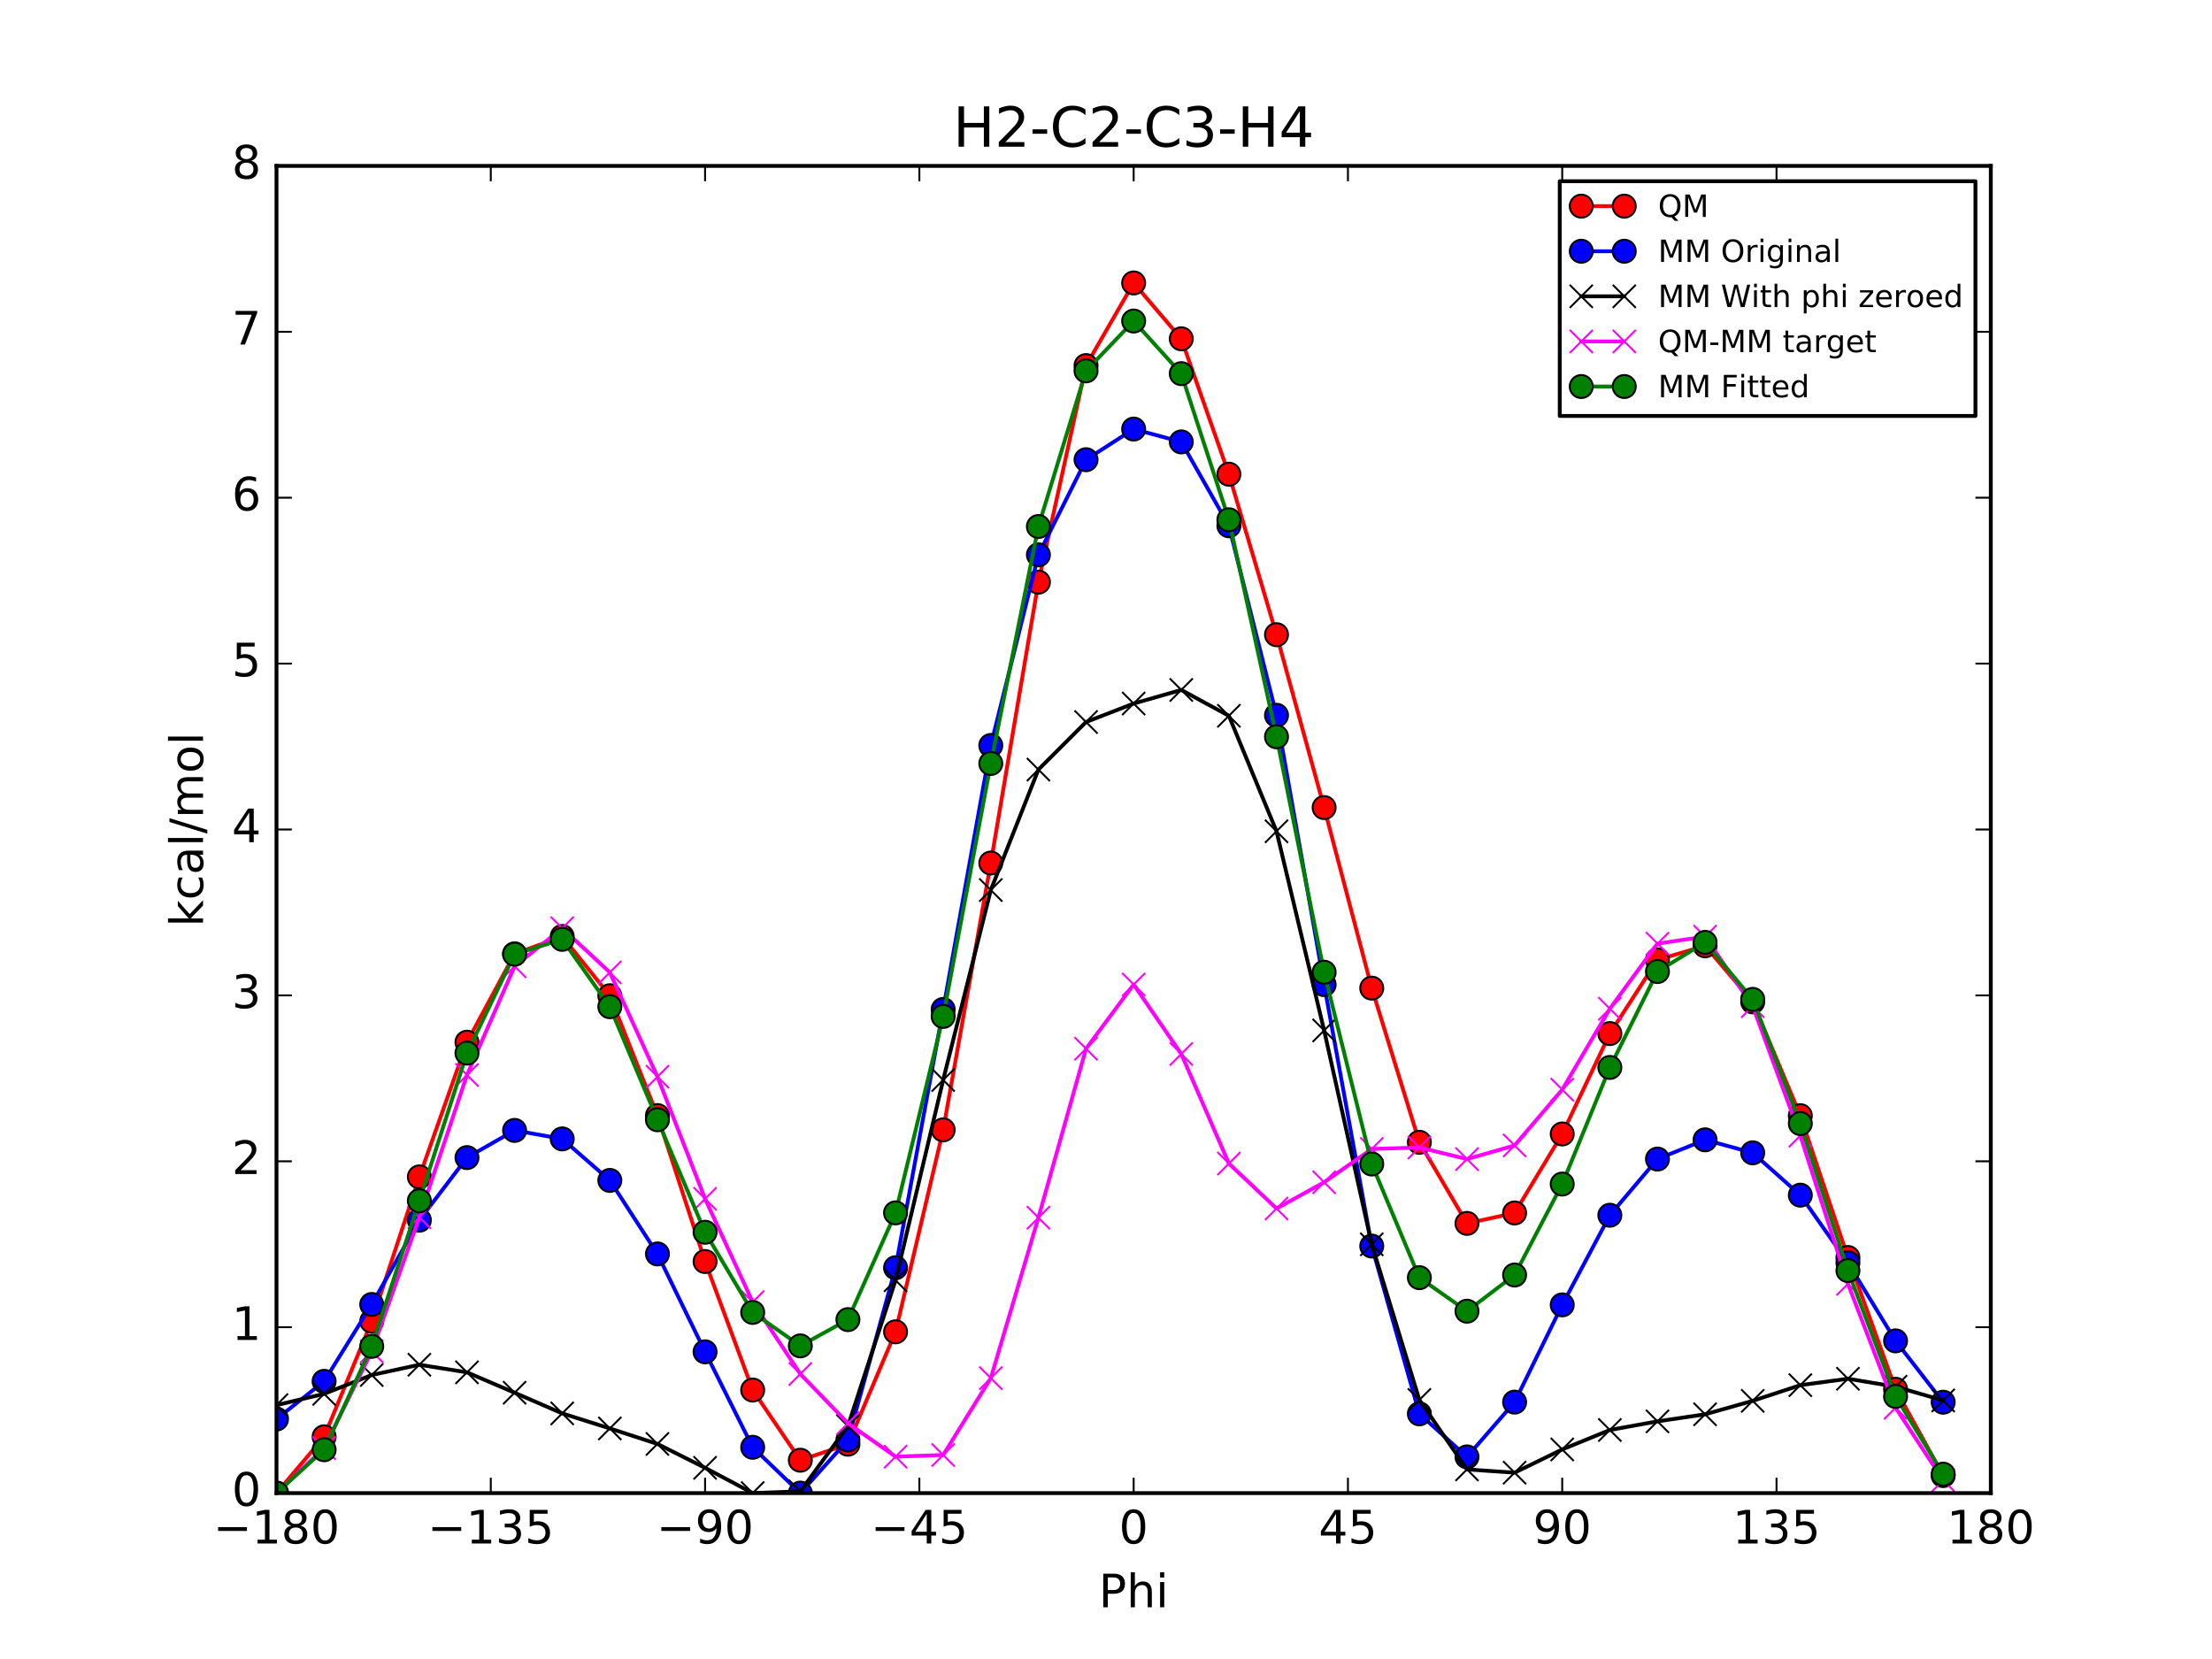 <?xml version="1.0" encoding="utf-8" standalone="no"?>
<!DOCTYPE svg PUBLIC "-//W3C//DTD SVG 1.1//EN"
  "http://www.w3.org/Graphics/SVG/1.1/DTD/svg11.dtd">
<!-- Created with matplotlib (http://matplotlib.org/) -->
<svg height="432pt" version="1.1" viewBox="0 0 576 432" width="576pt" xmlns="http://www.w3.org/2000/svg" xmlns:xlink="http://www.w3.org/1999/xlink">
 <defs>
  <style type="text/css">
*{stroke-linecap:butt;stroke-linejoin:round;stroke-miterlimit:100000;}
  </style>
 </defs>
 <g id="figure_1">
  <g id="patch_1">
   <path d="M 0 432 
L 576 432 
L 576 0 
L 0 0 
z
" style="fill:#ffffff;"/>
  </g>
  <g id="axes_1">
   <g id="patch_2">
    <path d="M 72 388.8 
L 518.4 388.8 
L 518.4 43.2 
L 72 43.2 
z
" style="fill:#ffffff;"/>
   </g>
   <g id="line2d_1">
    <path clip-path="url(#p282c24247f)" d="M 72 388.8 
L 84.4 374.142 
L 96.8 344.05 
L 109.2 306.457 
L 121.6 271.395 
L 134 248.382 
L 146.4 243.857 
L 158.8 259.285 
L 171.2 290.484 
L 183.6 328.498 
L 196 361.964 
L 208.4 380.237 
L 220.8 376.068 
L 233.2 346.803 
L 245.6 294.217 
L 258 224.733 
L 270.4 151.589 
L 282.8 95.196 
L 295.2 73.68 
L 307.6 88.218 
L 320 123.483 
L 332.4 165.271 
L 344.8 210.291 
L 357.2 257.307 
L 369.6 297.447 
L 382 318.568 
L 394.4 315.855 
L 406.8 295.282 
L 419.2 269.141 
L 431.6 249.946 
L 444 246.285 
L 456.4 260.882 
L 468.8 290.523 
L 481.2 327.449 
L 493.6 361.764 
L 506 384.237 
" style="fill:none;stroke:#ff0000;stroke-linecap:square;"/>
    <defs>
     <path d="M 0 3 
C 0.796 3 1.559 2.684 2.121 2.121 
C 2.684 1.559 3 0.796 3 0 
C 3 -0.796 2.684 -1.559 2.121 -2.121 
C 1.559 -2.684 0.796 -3 0 -3 
C -0.796 -3 -1.559 -2.684 -2.121 -2.121 
C -2.684 -1.559 -3 -0.796 -3 0 
C -3 0.796 -2.684 1.559 -2.121 2.121 
C -1.559 2.684 -0.796 3 0 3 
z
" id="m5d51c381e9" style="stroke:#000000;stroke-width:0.5;"/>
    </defs>
    <g clip-path="url(#p282c24247f)">
     <use style="fill:#ff0000;stroke:#000000;stroke-width:0.5;" x="72" xlink:href="#m5d51c381e9" y="388.8"/>
     <use style="fill:#ff0000;stroke:#000000;stroke-width:0.5;" x="84.4" xlink:href="#m5d51c381e9" y="374.142"/>
     <use style="fill:#ff0000;stroke:#000000;stroke-width:0.5;" x="96.8" xlink:href="#m5d51c381e9" y="344.05"/>
     <use style="fill:#ff0000;stroke:#000000;stroke-width:0.5;" x="109.2" xlink:href="#m5d51c381e9" y="306.457"/>
     <use style="fill:#ff0000;stroke:#000000;stroke-width:0.5;" x="121.6" xlink:href="#m5d51c381e9" y="271.395"/>
     <use style="fill:#ff0000;stroke:#000000;stroke-width:0.5;" x="134" xlink:href="#m5d51c381e9" y="248.382"/>
     <use style="fill:#ff0000;stroke:#000000;stroke-width:0.5;" x="146.4" xlink:href="#m5d51c381e9" y="243.857"/>
     <use style="fill:#ff0000;stroke:#000000;stroke-width:0.5;" x="158.8" xlink:href="#m5d51c381e9" y="259.285"/>
     <use style="fill:#ff0000;stroke:#000000;stroke-width:0.5;" x="171.2" xlink:href="#m5d51c381e9" y="290.484"/>
     <use style="fill:#ff0000;stroke:#000000;stroke-width:0.5;" x="183.6" xlink:href="#m5d51c381e9" y="328.498"/>
     <use style="fill:#ff0000;stroke:#000000;stroke-width:0.5;" x="196" xlink:href="#m5d51c381e9" y="361.964"/>
     <use style="fill:#ff0000;stroke:#000000;stroke-width:0.5;" x="208.4" xlink:href="#m5d51c381e9" y="380.237"/>
     <use style="fill:#ff0000;stroke:#000000;stroke-width:0.5;" x="220.8" xlink:href="#m5d51c381e9" y="376.068"/>
     <use style="fill:#ff0000;stroke:#000000;stroke-width:0.5;" x="233.2" xlink:href="#m5d51c381e9" y="346.803"/>
     <use style="fill:#ff0000;stroke:#000000;stroke-width:0.5;" x="245.6" xlink:href="#m5d51c381e9" y="294.217"/>
     <use style="fill:#ff0000;stroke:#000000;stroke-width:0.5;" x="258" xlink:href="#m5d51c381e9" y="224.733"/>
     <use style="fill:#ff0000;stroke:#000000;stroke-width:0.5;" x="270.4" xlink:href="#m5d51c381e9" y="151.589"/>
     <use style="fill:#ff0000;stroke:#000000;stroke-width:0.5;" x="282.8" xlink:href="#m5d51c381e9" y="95.196"/>
     <use style="fill:#ff0000;stroke:#000000;stroke-width:0.5;" x="295.2" xlink:href="#m5d51c381e9" y="73.68"/>
     <use style="fill:#ff0000;stroke:#000000;stroke-width:0.5;" x="307.6" xlink:href="#m5d51c381e9" y="88.218"/>
     <use style="fill:#ff0000;stroke:#000000;stroke-width:0.5;" x="320" xlink:href="#m5d51c381e9" y="123.483"/>
     <use style="fill:#ff0000;stroke:#000000;stroke-width:0.5;" x="332.4" xlink:href="#m5d51c381e9" y="165.271"/>
     <use style="fill:#ff0000;stroke:#000000;stroke-width:0.5;" x="344.8" xlink:href="#m5d51c381e9" y="210.291"/>
     <use style="fill:#ff0000;stroke:#000000;stroke-width:0.5;" x="357.2" xlink:href="#m5d51c381e9" y="257.307"/>
     <use style="fill:#ff0000;stroke:#000000;stroke-width:0.5;" x="369.6" xlink:href="#m5d51c381e9" y="297.447"/>
     <use style="fill:#ff0000;stroke:#000000;stroke-width:0.5;" x="382" xlink:href="#m5d51c381e9" y="318.568"/>
     <use style="fill:#ff0000;stroke:#000000;stroke-width:0.5;" x="394.4" xlink:href="#m5d51c381e9" y="315.855"/>
     <use style="fill:#ff0000;stroke:#000000;stroke-width:0.5;" x="406.8" xlink:href="#m5d51c381e9" y="295.282"/>
     <use style="fill:#ff0000;stroke:#000000;stroke-width:0.5;" x="419.2" xlink:href="#m5d51c381e9" y="269.141"/>
     <use style="fill:#ff0000;stroke:#000000;stroke-width:0.5;" x="431.6" xlink:href="#m5d51c381e9" y="249.946"/>
     <use style="fill:#ff0000;stroke:#000000;stroke-width:0.5;" x="444" xlink:href="#m5d51c381e9" y="246.285"/>
     <use style="fill:#ff0000;stroke:#000000;stroke-width:0.5;" x="456.4" xlink:href="#m5d51c381e9" y="260.882"/>
     <use style="fill:#ff0000;stroke:#000000;stroke-width:0.5;" x="468.8" xlink:href="#m5d51c381e9" y="290.523"/>
     <use style="fill:#ff0000;stroke:#000000;stroke-width:0.5;" x="481.2" xlink:href="#m5d51c381e9" y="327.449"/>
     <use style="fill:#ff0000;stroke:#000000;stroke-width:0.5;" x="493.6" xlink:href="#m5d51c381e9" y="361.764"/>
     <use style="fill:#ff0000;stroke:#000000;stroke-width:0.5;" x="506" xlink:href="#m5d51c381e9" y="384.237"/>
    </g>
   </g>
   <g id="line2d_2">
    <path clip-path="url(#p282c24247f)" d="M 72 369.517 
L 84.4 359.694 
L 96.8 339.678 
L 109.2 317.733 
L 121.6 301.436 
L 134 294.357 
L 146.4 296.566 
L 158.8 307.378 
L 171.2 326.52 
L 183.6 352.012 
L 196 376.872 
L 208.4 388.8 
L 220.8 374.975 
L 233.2 330.117 
L 245.6 262.858 
L 258 194.118 
L 270.4 144.479 
L 282.8 119.707 
L 295.2 111.727 
L 307.6 115.074 
L 320 136.914 
L 332.4 186.26 
L 344.8 256.393 
L 357.2 324.473 
L 369.6 368.162 
L 382 379.37 
L 394.4 365.108 
L 406.8 339.787 
L 419.2 316.445 
L 431.6 301.814 
L 444 296.809 
L 456.4 300.194 
L 468.8 311.215 
L 481.2 328.818 
L 493.6 349.16 
L 506 365.129 
" style="fill:none;stroke:#0000ff;stroke-linecap:square;"/>
    <defs>
     <path d="M 0 3 
C 0.796 3 1.559 2.684 2.121 2.121 
C 2.684 1.559 3 0.796 3 0 
C 3 -0.796 2.684 -1.559 2.121 -2.121 
C 1.559 -2.684 0.796 -3 0 -3 
C -0.796 -3 -1.559 -2.684 -2.121 -2.121 
C -2.684 -1.559 -3 -0.796 -3 0 
C -3 0.796 -2.684 1.559 -2.121 2.121 
C -1.559 2.684 -0.796 3 0 3 
z
" id="mc89bf0d347" style="stroke:#000000;stroke-width:0.5;"/>
    </defs>
    <g clip-path="url(#p282c24247f)">
     <use style="fill:#0000ff;stroke:#000000;stroke-width:0.5;" x="72" xlink:href="#mc89bf0d347" y="369.517"/>
     <use style="fill:#0000ff;stroke:#000000;stroke-width:0.5;" x="84.4" xlink:href="#mc89bf0d347" y="359.694"/>
     <use style="fill:#0000ff;stroke:#000000;stroke-width:0.5;" x="96.8" xlink:href="#mc89bf0d347" y="339.678"/>
     <use style="fill:#0000ff;stroke:#000000;stroke-width:0.5;" x="109.2" xlink:href="#mc89bf0d347" y="317.733"/>
     <use style="fill:#0000ff;stroke:#000000;stroke-width:0.5;" x="121.6" xlink:href="#mc89bf0d347" y="301.436"/>
     <use style="fill:#0000ff;stroke:#000000;stroke-width:0.5;" x="134" xlink:href="#mc89bf0d347" y="294.357"/>
     <use style="fill:#0000ff;stroke:#000000;stroke-width:0.5;" x="146.4" xlink:href="#mc89bf0d347" y="296.566"/>
     <use style="fill:#0000ff;stroke:#000000;stroke-width:0.5;" x="158.8" xlink:href="#mc89bf0d347" y="307.378"/>
     <use style="fill:#0000ff;stroke:#000000;stroke-width:0.5;" x="171.2" xlink:href="#mc89bf0d347" y="326.52"/>
     <use style="fill:#0000ff;stroke:#000000;stroke-width:0.5;" x="183.6" xlink:href="#mc89bf0d347" y="352.012"/>
     <use style="fill:#0000ff;stroke:#000000;stroke-width:0.5;" x="196" xlink:href="#mc89bf0d347" y="376.872"/>
     <use style="fill:#0000ff;stroke:#000000;stroke-width:0.5;" x="208.4" xlink:href="#mc89bf0d347" y="388.8"/>
     <use style="fill:#0000ff;stroke:#000000;stroke-width:0.5;" x="220.8" xlink:href="#mc89bf0d347" y="374.975"/>
     <use style="fill:#0000ff;stroke:#000000;stroke-width:0.5;" x="233.2" xlink:href="#mc89bf0d347" y="330.117"/>
     <use style="fill:#0000ff;stroke:#000000;stroke-width:0.5;" x="245.6" xlink:href="#mc89bf0d347" y="262.858"/>
     <use style="fill:#0000ff;stroke:#000000;stroke-width:0.5;" x="258" xlink:href="#mc89bf0d347" y="194.118"/>
     <use style="fill:#0000ff;stroke:#000000;stroke-width:0.5;" x="270.4" xlink:href="#mc89bf0d347" y="144.479"/>
     <use style="fill:#0000ff;stroke:#000000;stroke-width:0.5;" x="282.8" xlink:href="#mc89bf0d347" y="119.707"/>
     <use style="fill:#0000ff;stroke:#000000;stroke-width:0.5;" x="295.2" xlink:href="#mc89bf0d347" y="111.727"/>
     <use style="fill:#0000ff;stroke:#000000;stroke-width:0.5;" x="307.6" xlink:href="#mc89bf0d347" y="115.074"/>
     <use style="fill:#0000ff;stroke:#000000;stroke-width:0.5;" x="320" xlink:href="#mc89bf0d347" y="136.914"/>
     <use style="fill:#0000ff;stroke:#000000;stroke-width:0.5;" x="332.4" xlink:href="#mc89bf0d347" y="186.26"/>
     <use style="fill:#0000ff;stroke:#000000;stroke-width:0.5;" x="344.8" xlink:href="#mc89bf0d347" y="256.393"/>
     <use style="fill:#0000ff;stroke:#000000;stroke-width:0.5;" x="357.2" xlink:href="#mc89bf0d347" y="324.473"/>
     <use style="fill:#0000ff;stroke:#000000;stroke-width:0.5;" x="369.6" xlink:href="#mc89bf0d347" y="368.162"/>
     <use style="fill:#0000ff;stroke:#000000;stroke-width:0.5;" x="382" xlink:href="#mc89bf0d347" y="379.37"/>
     <use style="fill:#0000ff;stroke:#000000;stroke-width:0.5;" x="394.4" xlink:href="#mc89bf0d347" y="365.108"/>
     <use style="fill:#0000ff;stroke:#000000;stroke-width:0.5;" x="406.8" xlink:href="#mc89bf0d347" y="339.787"/>
     <use style="fill:#0000ff;stroke:#000000;stroke-width:0.5;" x="419.2" xlink:href="#mc89bf0d347" y="316.445"/>
     <use style="fill:#0000ff;stroke:#000000;stroke-width:0.5;" x="431.6" xlink:href="#mc89bf0d347" y="301.814"/>
     <use style="fill:#0000ff;stroke:#000000;stroke-width:0.5;" x="444" xlink:href="#mc89bf0d347" y="296.809"/>
     <use style="fill:#0000ff;stroke:#000000;stroke-width:0.5;" x="456.4" xlink:href="#mc89bf0d347" y="300.194"/>
     <use style="fill:#0000ff;stroke:#000000;stroke-width:0.5;" x="468.8" xlink:href="#mc89bf0d347" y="311.215"/>
     <use style="fill:#0000ff;stroke:#000000;stroke-width:0.5;" x="481.2" xlink:href="#mc89bf0d347" y="328.818"/>
     <use style="fill:#0000ff;stroke:#000000;stroke-width:0.5;" x="493.6" xlink:href="#mc89bf0d347" y="349.16"/>
     <use style="fill:#0000ff;stroke:#000000;stroke-width:0.5;" x="506" xlink:href="#mc89bf0d347" y="365.129"/>
    </g>
   </g>
   <g id="line2d_3">
    <path clip-path="url(#p282c24247f)" d="M 72 365.891 
L 84.4 362.958 
L 96.8 358.047 
L 109.2 355.376 
L 121.6 357.356 
L 134 362.66 
L 146.4 368.041 
L 158.8 371.962 
L 171.2 375.999 
L 183.6 382.218 
L 196 388.8 
L 208.4 388.345 
L 220.8 371.348 
L 233.2 333.38 
L 245.6 281.227 
L 258 231.761 
L 270.4 200.398 
L 282.8 188.011 
L 295.2 183.202 
L 307.6 179.659 
L 320 186.393 
L 332.4 216.466 
L 344.8 268.321 
L 357.2 324.017 
L 369.6 364.535 
L 382 382.633 
L 394.4 383.477 
L 406.8 377.43 
L 419.2 372.365 
L 431.6 370.118 
L 444 368.284 
L 456.4 364.779 
L 468.8 360.694 
L 481.2 359.023 
L 493.6 361.088 
L 506 364.674 
" style="fill:none;stroke:#000000;stroke-linecap:square;"/>
    <defs>
     <path d="M -3 3 
L 3 -3 
M -3 -3 
L 3 3 
" id="m2a0405f284" style="stroke:#000000;stroke-width:0.5;"/>
    </defs>
    <g clip-path="url(#p282c24247f)">
     <use style="stroke:#000000;stroke-width:0.5;" x="72" xlink:href="#m2a0405f284" y="365.891"/>
     <use style="stroke:#000000;stroke-width:0.5;" x="84.4" xlink:href="#m2a0405f284" y="362.958"/>
     <use style="stroke:#000000;stroke-width:0.5;" x="96.8" xlink:href="#m2a0405f284" y="358.047"/>
     <use style="stroke:#000000;stroke-width:0.5;" x="109.2" xlink:href="#m2a0405f284" y="355.376"/>
     <use style="stroke:#000000;stroke-width:0.5;" x="121.6" xlink:href="#m2a0405f284" y="357.356"/>
     <use style="stroke:#000000;stroke-width:0.5;" x="134" xlink:href="#m2a0405f284" y="362.66"/>
     <use style="stroke:#000000;stroke-width:0.5;" x="146.4" xlink:href="#m2a0405f284" y="368.041"/>
     <use style="stroke:#000000;stroke-width:0.5;" x="158.8" xlink:href="#m2a0405f284" y="371.962"/>
     <use style="stroke:#000000;stroke-width:0.5;" x="171.2" xlink:href="#m2a0405f284" y="375.999"/>
     <use style="stroke:#000000;stroke-width:0.5;" x="183.6" xlink:href="#m2a0405f284" y="382.218"/>
     <use style="stroke:#000000;stroke-width:0.5;" x="196" xlink:href="#m2a0405f284" y="388.8"/>
     <use style="stroke:#000000;stroke-width:0.5;" x="208.4" xlink:href="#m2a0405f284" y="388.345"/>
     <use style="stroke:#000000;stroke-width:0.5;" x="220.8" xlink:href="#m2a0405f284" y="371.348"/>
     <use style="stroke:#000000;stroke-width:0.5;" x="233.2" xlink:href="#m2a0405f284" y="333.38"/>
     <use style="stroke:#000000;stroke-width:0.5;" x="245.6" xlink:href="#m2a0405f284" y="281.227"/>
     <use style="stroke:#000000;stroke-width:0.5;" x="258" xlink:href="#m2a0405f284" y="231.761"/>
     <use style="stroke:#000000;stroke-width:0.5;" x="270.4" xlink:href="#m2a0405f284" y="200.398"/>
     <use style="stroke:#000000;stroke-width:0.5;" x="282.8" xlink:href="#m2a0405f284" y="188.011"/>
     <use style="stroke:#000000;stroke-width:0.5;" x="295.2" xlink:href="#m2a0405f284" y="183.202"/>
     <use style="stroke:#000000;stroke-width:0.5;" x="307.6" xlink:href="#m2a0405f284" y="179.659"/>
     <use style="stroke:#000000;stroke-width:0.5;" x="320" xlink:href="#m2a0405f284" y="186.393"/>
     <use style="stroke:#000000;stroke-width:0.5;" x="332.4" xlink:href="#m2a0405f284" y="216.466"/>
     <use style="stroke:#000000;stroke-width:0.5;" x="344.8" xlink:href="#m2a0405f284" y="268.321"/>
     <use style="stroke:#000000;stroke-width:0.5;" x="357.2" xlink:href="#m2a0405f284" y="324.017"/>
     <use style="stroke:#000000;stroke-width:0.5;" x="369.6" xlink:href="#m2a0405f284" y="364.535"/>
     <use style="stroke:#000000;stroke-width:0.5;" x="382" xlink:href="#m2a0405f284" y="382.633"/>
     <use style="stroke:#000000;stroke-width:0.5;" x="394.4" xlink:href="#m2a0405f284" y="383.477"/>
     <use style="stroke:#000000;stroke-width:0.5;" x="406.8" xlink:href="#m2a0405f284" y="377.43"/>
     <use style="stroke:#000000;stroke-width:0.5;" x="419.2" xlink:href="#m2a0405f284" y="372.365"/>
     <use style="stroke:#000000;stroke-width:0.5;" x="431.6" xlink:href="#m2a0405f284" y="370.118"/>
     <use style="stroke:#000000;stroke-width:0.5;" x="444" xlink:href="#m2a0405f284" y="368.284"/>
     <use style="stroke:#000000;stroke-width:0.5;" x="456.4" xlink:href="#m2a0405f284" y="364.779"/>
     <use style="stroke:#000000;stroke-width:0.5;" x="468.8" xlink:href="#m2a0405f284" y="360.694"/>
     <use style="stroke:#000000;stroke-width:0.5;" x="481.2" xlink:href="#m2a0405f284" y="359.023"/>
     <use style="stroke:#000000;stroke-width:0.5;" x="493.6" xlink:href="#m2a0405f284" y="361.088"/>
     <use style="stroke:#000000;stroke-width:0.5;" x="506" xlink:href="#m2a0405f284" y="364.674"/>
    </g>
   </g>
   <g id="line2d_4">
    <path clip-path="url(#p282c24247f)" d="M 72 388.8 
L 84.4 377.075 
L 96.8 351.894 
L 109.2 316.972 
L 121.6 279.929 
L 134 251.612 
L 146.4 241.706 
L 158.8 253.214 
L 171.2 280.376 
L 183.6 312.171 
L 196 339.055 
L 208.4 357.783 
L 220.8 370.61 
L 233.2 379.313 
L 245.6 378.881 
L 258 358.862 
L 270.4 317.081 
L 282.8 273.076 
L 295.2 256.369 
L 307.6 274.449 
L 320 302.98 
L 332.4 314.695 
L 344.8 307.86 
L 357.2 299.181 
L 369.6 298.802 
L 382 301.825 
L 394.4 298.268 
L 406.8 283.743 
L 419.2 262.666 
L 431.6 245.719 
L 444 243.891 
L 456.4 261.994 
L 468.8 295.719 
L 481.2 334.316 
L 493.6 366.566 
L 506 385.454 
" style="fill:none;stroke:#ff00ff;stroke-linecap:square;"/>
    <defs>
     <path d="M -3 3 
L 3 -3 
M -3 -3 
L 3 3 
" id="m79b1639bca" style="stroke:#ff00ff;stroke-width:0.5;"/>
    </defs>
    <g clip-path="url(#p282c24247f)">
     <use style="fill:#ff00ff;stroke:#ff00ff;stroke-width:0.5;" x="72" xlink:href="#m79b1639bca" y="388.8"/>
     <use style="fill:#ff00ff;stroke:#ff00ff;stroke-width:0.5;" x="84.4" xlink:href="#m79b1639bca" y="377.075"/>
     <use style="fill:#ff00ff;stroke:#ff00ff;stroke-width:0.5;" x="96.8" xlink:href="#m79b1639bca" y="351.894"/>
     <use style="fill:#ff00ff;stroke:#ff00ff;stroke-width:0.5;" x="109.2" xlink:href="#m79b1639bca" y="316.972"/>
     <use style="fill:#ff00ff;stroke:#ff00ff;stroke-width:0.5;" x="121.6" xlink:href="#m79b1639bca" y="279.929"/>
     <use style="fill:#ff00ff;stroke:#ff00ff;stroke-width:0.5;" x="134" xlink:href="#m79b1639bca" y="251.612"/>
     <use style="fill:#ff00ff;stroke:#ff00ff;stroke-width:0.5;" x="146.4" xlink:href="#m79b1639bca" y="241.706"/>
     <use style="fill:#ff00ff;stroke:#ff00ff;stroke-width:0.5;" x="158.8" xlink:href="#m79b1639bca" y="253.214"/>
     <use style="fill:#ff00ff;stroke:#ff00ff;stroke-width:0.5;" x="171.2" xlink:href="#m79b1639bca" y="280.376"/>
     <use style="fill:#ff00ff;stroke:#ff00ff;stroke-width:0.5;" x="183.6" xlink:href="#m79b1639bca" y="312.171"/>
     <use style="fill:#ff00ff;stroke:#ff00ff;stroke-width:0.5;" x="196" xlink:href="#m79b1639bca" y="339.055"/>
     <use style="fill:#ff00ff;stroke:#ff00ff;stroke-width:0.5;" x="208.4" xlink:href="#m79b1639bca" y="357.783"/>
     <use style="fill:#ff00ff;stroke:#ff00ff;stroke-width:0.5;" x="220.8" xlink:href="#m79b1639bca" y="370.61"/>
     <use style="fill:#ff00ff;stroke:#ff00ff;stroke-width:0.5;" x="233.2" xlink:href="#m79b1639bca" y="379.313"/>
     <use style="fill:#ff00ff;stroke:#ff00ff;stroke-width:0.5;" x="245.6" xlink:href="#m79b1639bca" y="378.881"/>
     <use style="fill:#ff00ff;stroke:#ff00ff;stroke-width:0.5;" x="258" xlink:href="#m79b1639bca" y="358.862"/>
     <use style="fill:#ff00ff;stroke:#ff00ff;stroke-width:0.5;" x="270.4" xlink:href="#m79b1639bca" y="317.081"/>
     <use style="fill:#ff00ff;stroke:#ff00ff;stroke-width:0.5;" x="282.8" xlink:href="#m79b1639bca" y="273.076"/>
     <use style="fill:#ff00ff;stroke:#ff00ff;stroke-width:0.5;" x="295.2" xlink:href="#m79b1639bca" y="256.369"/>
     <use style="fill:#ff00ff;stroke:#ff00ff;stroke-width:0.5;" x="307.6" xlink:href="#m79b1639bca" y="274.449"/>
     <use style="fill:#ff00ff;stroke:#ff00ff;stroke-width:0.5;" x="320" xlink:href="#m79b1639bca" y="302.98"/>
     <use style="fill:#ff00ff;stroke:#ff00ff;stroke-width:0.5;" x="332.4" xlink:href="#m79b1639bca" y="314.695"/>
     <use style="fill:#ff00ff;stroke:#ff00ff;stroke-width:0.5;" x="344.8" xlink:href="#m79b1639bca" y="307.86"/>
     <use style="fill:#ff00ff;stroke:#ff00ff;stroke-width:0.5;" x="357.2" xlink:href="#m79b1639bca" y="299.181"/>
     <use style="fill:#ff00ff;stroke:#ff00ff;stroke-width:0.5;" x="369.6" xlink:href="#m79b1639bca" y="298.802"/>
     <use style="fill:#ff00ff;stroke:#ff00ff;stroke-width:0.5;" x="382" xlink:href="#m79b1639bca" y="301.825"/>
     <use style="fill:#ff00ff;stroke:#ff00ff;stroke-width:0.5;" x="394.4" xlink:href="#m79b1639bca" y="298.268"/>
     <use style="fill:#ff00ff;stroke:#ff00ff;stroke-width:0.5;" x="406.8" xlink:href="#m79b1639bca" y="283.743"/>
     <use style="fill:#ff00ff;stroke:#ff00ff;stroke-width:0.5;" x="419.2" xlink:href="#m79b1639bca" y="262.666"/>
     <use style="fill:#ff00ff;stroke:#ff00ff;stroke-width:0.5;" x="431.6" xlink:href="#m79b1639bca" y="245.719"/>
     <use style="fill:#ff00ff;stroke:#ff00ff;stroke-width:0.5;" x="444" xlink:href="#m79b1639bca" y="243.891"/>
     <use style="fill:#ff00ff;stroke:#ff00ff;stroke-width:0.5;" x="456.4" xlink:href="#m79b1639bca" y="261.994"/>
     <use style="fill:#ff00ff;stroke:#ff00ff;stroke-width:0.5;" x="468.8" xlink:href="#m79b1639bca" y="295.719"/>
     <use style="fill:#ff00ff;stroke:#ff00ff;stroke-width:0.5;" x="481.2" xlink:href="#m79b1639bca" y="334.316"/>
     <use style="fill:#ff00ff;stroke:#ff00ff;stroke-width:0.5;" x="493.6" xlink:href="#m79b1639bca" y="366.566"/>
     <use style="fill:#ff00ff;stroke:#ff00ff;stroke-width:0.5;" x="506" xlink:href="#m79b1639bca" y="385.454"/>
    </g>
   </g>
   <g id="line2d_5">
    <path clip-path="url(#p282c24247f)" d="M 72 388.8 
L 84.4 377.508 
L 96.8 350.591 
L 109.2 312.691 
L 121.6 274.228 
L 134 248.473 
L 146.4 244.606 
L 158.8 262.141 
L 171.2 291.583 
L 183.6 320.879 
L 196 341.751 
L 208.4 350.462 
L 220.8 343.625 
L 233.2 315.833 
L 245.6 264.677 
L 258 198.81 
L 270.4 137.101 
L 282.8 96.571 
L 295.2 83.599 
L 307.6 97.297 
L 320 135.343 
L 332.4 191.853 
L 344.8 253.163 
L 357.2 303.107 
L 369.6 332.704 
L 382 341.432 
L 394.4 332.007 
L 406.8 308.324 
L 419.2 277.959 
L 431.6 252.988 
L 444 245.398 
L 456.4 260.235 
L 468.8 292.568 
L 481.2 330.861 
L 493.6 363.628 
L 506 383.867 
" style="fill:none;stroke:#008000;stroke-linecap:square;"/>
    <defs>
     <path d="M 0 3 
C 0.796 3 1.559 2.684 2.121 2.121 
C 2.684 1.559 3 0.796 3 0 
C 3 -0.796 2.684 -1.559 2.121 -2.121 
C 1.559 -2.684 0.796 -3 0 -3 
C -0.796 -3 -1.559 -2.684 -2.121 -2.121 
C -2.684 -1.559 -3 -0.796 -3 0 
C -3 0.796 -2.684 1.559 -2.121 2.121 
C -1.559 2.684 -0.796 3 0 3 
z
" id="m80e04f345a" style="stroke:#000000;stroke-width:0.5;"/>
    </defs>
    <g clip-path="url(#p282c24247f)">
     <use style="fill:#008000;stroke:#000000;stroke-width:0.5;" x="72" xlink:href="#m80e04f345a" y="388.8"/>
     <use style="fill:#008000;stroke:#000000;stroke-width:0.5;" x="84.4" xlink:href="#m80e04f345a" y="377.508"/>
     <use style="fill:#008000;stroke:#000000;stroke-width:0.5;" x="96.8" xlink:href="#m80e04f345a" y="350.591"/>
     <use style="fill:#008000;stroke:#000000;stroke-width:0.5;" x="109.2" xlink:href="#m80e04f345a" y="312.691"/>
     <use style="fill:#008000;stroke:#000000;stroke-width:0.5;" x="121.6" xlink:href="#m80e04f345a" y="274.228"/>
     <use style="fill:#008000;stroke:#000000;stroke-width:0.5;" x="134" xlink:href="#m80e04f345a" y="248.473"/>
     <use style="fill:#008000;stroke:#000000;stroke-width:0.5;" x="146.4" xlink:href="#m80e04f345a" y="244.606"/>
     <use style="fill:#008000;stroke:#000000;stroke-width:0.5;" x="158.8" xlink:href="#m80e04f345a" y="262.141"/>
     <use style="fill:#008000;stroke:#000000;stroke-width:0.5;" x="171.2" xlink:href="#m80e04f345a" y="291.583"/>
     <use style="fill:#008000;stroke:#000000;stroke-width:0.5;" x="183.6" xlink:href="#m80e04f345a" y="320.879"/>
     <use style="fill:#008000;stroke:#000000;stroke-width:0.5;" x="196" xlink:href="#m80e04f345a" y="341.751"/>
     <use style="fill:#008000;stroke:#000000;stroke-width:0.5;" x="208.4" xlink:href="#m80e04f345a" y="350.462"/>
     <use style="fill:#008000;stroke:#000000;stroke-width:0.5;" x="220.8" xlink:href="#m80e04f345a" y="343.625"/>
     <use style="fill:#008000;stroke:#000000;stroke-width:0.5;" x="233.2" xlink:href="#m80e04f345a" y="315.833"/>
     <use style="fill:#008000;stroke:#000000;stroke-width:0.5;" x="245.6" xlink:href="#m80e04f345a" y="264.677"/>
     <use style="fill:#008000;stroke:#000000;stroke-width:0.5;" x="258" xlink:href="#m80e04f345a" y="198.81"/>
     <use style="fill:#008000;stroke:#000000;stroke-width:0.5;" x="270.4" xlink:href="#m80e04f345a" y="137.101"/>
     <use style="fill:#008000;stroke:#000000;stroke-width:0.5;" x="282.8" xlink:href="#m80e04f345a" y="96.571"/>
     <use style="fill:#008000;stroke:#000000;stroke-width:0.5;" x="295.2" xlink:href="#m80e04f345a" y="83.599"/>
     <use style="fill:#008000;stroke:#000000;stroke-width:0.5;" x="307.6" xlink:href="#m80e04f345a" y="97.297"/>
     <use style="fill:#008000;stroke:#000000;stroke-width:0.5;" x="320" xlink:href="#m80e04f345a" y="135.343"/>
     <use style="fill:#008000;stroke:#000000;stroke-width:0.5;" x="332.4" xlink:href="#m80e04f345a" y="191.853"/>
     <use style="fill:#008000;stroke:#000000;stroke-width:0.5;" x="344.8" xlink:href="#m80e04f345a" y="253.163"/>
     <use style="fill:#008000;stroke:#000000;stroke-width:0.5;" x="357.2" xlink:href="#m80e04f345a" y="303.107"/>
     <use style="fill:#008000;stroke:#000000;stroke-width:0.5;" x="369.6" xlink:href="#m80e04f345a" y="332.704"/>
     <use style="fill:#008000;stroke:#000000;stroke-width:0.5;" x="382" xlink:href="#m80e04f345a" y="341.432"/>
     <use style="fill:#008000;stroke:#000000;stroke-width:0.5;" x="394.4" xlink:href="#m80e04f345a" y="332.007"/>
     <use style="fill:#008000;stroke:#000000;stroke-width:0.5;" x="406.8" xlink:href="#m80e04f345a" y="308.324"/>
     <use style="fill:#008000;stroke:#000000;stroke-width:0.5;" x="419.2" xlink:href="#m80e04f345a" y="277.959"/>
     <use style="fill:#008000;stroke:#000000;stroke-width:0.5;" x="431.6" xlink:href="#m80e04f345a" y="252.988"/>
     <use style="fill:#008000;stroke:#000000;stroke-width:0.5;" x="444" xlink:href="#m80e04f345a" y="245.398"/>
     <use style="fill:#008000;stroke:#000000;stroke-width:0.5;" x="456.4" xlink:href="#m80e04f345a" y="260.235"/>
     <use style="fill:#008000;stroke:#000000;stroke-width:0.5;" x="468.8" xlink:href="#m80e04f345a" y="292.568"/>
     <use style="fill:#008000;stroke:#000000;stroke-width:0.5;" x="481.2" xlink:href="#m80e04f345a" y="330.861"/>
     <use style="fill:#008000;stroke:#000000;stroke-width:0.5;" x="493.6" xlink:href="#m80e04f345a" y="363.628"/>
     <use style="fill:#008000;stroke:#000000;stroke-width:0.5;" x="506" xlink:href="#m80e04f345a" y="383.867"/>
    </g>
   </g>
   <g id="patch_3">
    <path d="M 72 388.8 
L 518.4 388.8 
" style="fill:none;stroke:#000000;stroke-linecap:square;stroke-linejoin:miter;"/>
   </g>
   <g id="patch_4">
    <path d="M 72 43.2 
L 518.4 43.2 
" style="fill:none;stroke:#000000;stroke-linecap:square;stroke-linejoin:miter;"/>
   </g>
   <g id="patch_5">
    <path d="M 72 388.8 
L 72 43.2 
" style="fill:none;stroke:#000000;stroke-linecap:square;stroke-linejoin:miter;"/>
   </g>
   <g id="patch_6">
    <path d="M 518.4 388.8 
L 518.4 43.2 
" style="fill:none;stroke:#000000;stroke-linecap:square;stroke-linejoin:miter;"/>
   </g>
   <g id="matplotlib.axis_1">
    <g id="xtick_1">
     <g id="line2d_6">
      <defs>
       <path d="M 0 0 
L 0 -4 
" id="mfecf5cb7f9" style="stroke:#000000;stroke-width:0.5;"/>
      </defs>
      <g>
       <use style="stroke:#000000;stroke-width:0.5;" x="72.0" xlink:href="#mfecf5cb7f9" y="388.8"/>
      </g>
     </g>
     <g id="line2d_7">
      <defs>
       <path d="M 0 0 
L 0 4 
" id="m9bdc57acf4" style="stroke:#000000;stroke-width:0.5;"/>
      </defs>
      <g>
       <use style="stroke:#000000;stroke-width:0.5;" x="72.0" xlink:href="#m9bdc57acf4" y="43.2"/>
      </g>
     </g>
     <g id="text_1">
      <!-- −180 -->
      <defs>
       <path d="M 12.406 8.297 
L 28.516 8.297 
L 28.516 63.922 
L 10.984 60.406 
L 10.984 69.391 
L 28.422 72.906 
L 38.281 72.906 
L 38.281 8.297 
L 54.391 8.297 
L 54.391 0 
L 12.406 0 
z
" id="BitstreamVeraSans-Roman-31"/>
       <path d="M 31.781 34.625 
Q 24.75 34.625 20.719 30.859 
Q 16.703 27.094 16.703 20.516 
Q 16.703 13.922 20.719 10.156 
Q 24.75 6.391 31.781 6.391 
Q 38.812 6.391 42.859 10.172 
Q 46.922 13.969 46.922 20.516 
Q 46.922 27.094 42.891 30.859 
Q 38.875 34.625 31.781 34.625 
M 21.922 38.812 
Q 15.578 40.375 12.031 44.719 
Q 8.5 49.078 8.5 55.328 
Q 8.5 64.062 14.719 69.141 
Q 20.953 74.219 31.781 74.219 
Q 42.672 74.219 48.875 69.141 
Q 55.078 64.062 55.078 55.328 
Q 55.078 49.078 51.531 44.719 
Q 48 40.375 41.703 38.812 
Q 48.828 37.156 52.797 32.312 
Q 56.781 27.484 56.781 20.516 
Q 56.781 9.906 50.312 4.234 
Q 43.844 -1.422 31.781 -1.422 
Q 19.734 -1.422 13.25 4.234 
Q 6.781 9.906 6.781 20.516 
Q 6.781 27.484 10.781 32.312 
Q 14.797 37.156 21.922 38.812 
M 18.312 54.391 
Q 18.312 48.734 21.844 45.562 
Q 25.391 42.391 31.781 42.391 
Q 38.141 42.391 41.719 45.562 
Q 45.312 48.734 45.312 54.391 
Q 45.312 60.062 41.719 63.234 
Q 38.141 66.406 31.781 66.406 
Q 25.391 66.406 21.844 63.234 
Q 18.312 60.062 18.312 54.391 
" id="BitstreamVeraSans-Roman-38"/>
       <path d="M 31.781 66.406 
Q 24.172 66.406 20.328 58.906 
Q 16.5 51.422 16.5 36.375 
Q 16.5 21.391 20.328 13.891 
Q 24.172 6.391 31.781 6.391 
Q 39.453 6.391 43.281 13.891 
Q 47.125 21.391 47.125 36.375 
Q 47.125 51.422 43.281 58.906 
Q 39.453 66.406 31.781 66.406 
M 31.781 74.219 
Q 44.047 74.219 50.516 64.516 
Q 56.984 54.828 56.984 36.375 
Q 56.984 17.969 50.516 8.266 
Q 44.047 -1.422 31.781 -1.422 
Q 19.531 -1.422 13.062 8.266 
Q 6.594 17.969 6.594 36.375 
Q 6.594 54.828 13.062 64.516 
Q 19.531 74.219 31.781 74.219 
" id="BitstreamVeraSans-Roman-30"/>
       <path d="M 10.594 35.5 
L 73.188 35.5 
L 73.188 27.203 
L 10.594 27.203 
z
" id="BitstreamVeraSans-Roman-2212"/>
      </defs>
      <g transform="translate(55.52 401.918)scale(0.12 -0.12)">
       <use xlink:href="#BitstreamVeraSans-Roman-2212"/>
       <use x="83.789" xlink:href="#BitstreamVeraSans-Roman-31"/>
       <use x="147.412" xlink:href="#BitstreamVeraSans-Roman-38"/>
       <use x="211.035" xlink:href="#BitstreamVeraSans-Roman-30"/>
      </g>
     </g>
    </g>
    <g id="xtick_2">
     <g id="line2d_8">
      <g>
       <use style="stroke:#000000;stroke-width:0.5;" x="127.8" xlink:href="#mfecf5cb7f9" y="388.8"/>
      </g>
     </g>
     <g id="line2d_9">
      <g>
       <use style="stroke:#000000;stroke-width:0.5;" x="127.8" xlink:href="#m9bdc57acf4" y="43.2"/>
      </g>
     </g>
     <g id="text_2">
      <!-- −135 -->
      <defs>
       <path d="M 40.578 39.312 
Q 47.656 37.797 51.625 33 
Q 55.609 28.219 55.609 21.188 
Q 55.609 10.406 48.188 4.484 
Q 40.766 -1.422 27.094 -1.422 
Q 22.516 -1.422 17.656 -0.516 
Q 12.797 0.391 7.625 2.203 
L 7.625 11.719 
Q 11.719 9.328 16.594 8.109 
Q 21.484 6.891 26.812 6.891 
Q 36.078 6.891 40.938 10.547 
Q 45.797 14.203 45.797 21.188 
Q 45.797 27.641 41.281 31.266 
Q 36.766 34.906 28.719 34.906 
L 20.219 34.906 
L 20.219 43.016 
L 29.109 43.016 
Q 36.375 43.016 40.234 45.922 
Q 44.094 48.828 44.094 54.297 
Q 44.094 59.906 40.109 62.906 
Q 36.141 65.922 28.719 65.922 
Q 24.656 65.922 20.016 65.031 
Q 15.375 64.156 9.812 62.312 
L 9.812 71.094 
Q 15.438 72.656 20.344 73.438 
Q 25.25 74.219 29.594 74.219 
Q 40.828 74.219 47.359 69.109 
Q 53.906 64.016 53.906 55.328 
Q 53.906 49.266 50.438 45.094 
Q 46.969 40.922 40.578 39.312 
" id="BitstreamVeraSans-Roman-33"/>
       <path d="M 10.797 72.906 
L 49.516 72.906 
L 49.516 64.594 
L 19.828 64.594 
L 19.828 46.734 
Q 21.969 47.469 24.109 47.828 
Q 26.266 48.188 28.422 48.188 
Q 40.625 48.188 47.75 41.5 
Q 54.891 34.812 54.891 23.391 
Q 54.891 11.625 47.562 5.094 
Q 40.234 -1.422 26.906 -1.422 
Q 22.312 -1.422 17.547 -0.641 
Q 12.797 0.141 7.719 1.703 
L 7.719 11.625 
Q 12.109 9.234 16.797 8.062 
Q 21.484 6.891 26.703 6.891 
Q 35.156 6.891 40.078 11.328 
Q 45.016 15.766 45.016 23.391 
Q 45.016 31 40.078 35.438 
Q 35.156 39.891 26.703 39.891 
Q 22.75 39.891 18.812 39.016 
Q 14.891 38.141 10.797 36.281 
z
" id="BitstreamVeraSans-Roman-35"/>
      </defs>
      <g transform="translate(111.32 401.918)scale(0.12 -0.12)">
       <use xlink:href="#BitstreamVeraSans-Roman-2212"/>
       <use x="83.789" xlink:href="#BitstreamVeraSans-Roman-31"/>
       <use x="147.412" xlink:href="#BitstreamVeraSans-Roman-33"/>
       <use x="211.035" xlink:href="#BitstreamVeraSans-Roman-35"/>
      </g>
     </g>
    </g>
    <g id="xtick_3">
     <g id="line2d_10">
      <g>
       <use style="stroke:#000000;stroke-width:0.5;" x="183.6" xlink:href="#mfecf5cb7f9" y="388.8"/>
      </g>
     </g>
     <g id="line2d_11">
      <g>
       <use style="stroke:#000000;stroke-width:0.5;" x="183.6" xlink:href="#m9bdc57acf4" y="43.2"/>
      </g>
     </g>
     <g id="text_3">
      <!-- −90 -->
      <defs>
       <path d="M 10.984 1.516 
L 10.984 10.5 
Q 14.703 8.734 18.5 7.812 
Q 22.312 6.891 25.984 6.891 
Q 35.75 6.891 40.891 13.453 
Q 46.047 20.016 46.781 33.406 
Q 43.953 29.203 39.594 26.953 
Q 35.25 24.703 29.984 24.703 
Q 19.047 24.703 12.672 31.312 
Q 6.297 37.938 6.297 49.422 
Q 6.297 60.641 12.938 67.422 
Q 19.578 74.219 30.609 74.219 
Q 43.266 74.219 49.922 64.516 
Q 56.594 54.828 56.594 36.375 
Q 56.594 19.141 48.406 8.859 
Q 40.234 -1.422 26.422 -1.422 
Q 22.703 -1.422 18.891 -0.688 
Q 15.094 0.047 10.984 1.516 
M 30.609 32.422 
Q 37.25 32.422 41.125 36.953 
Q 45.016 41.5 45.016 49.422 
Q 45.016 57.281 41.125 61.844 
Q 37.25 66.406 30.609 66.406 
Q 23.969 66.406 20.094 61.844 
Q 16.219 57.281 16.219 49.422 
Q 16.219 41.5 20.094 36.953 
Q 23.969 32.422 30.609 32.422 
" id="BitstreamVeraSans-Roman-39"/>
      </defs>
      <g transform="translate(170.937 401.918)scale(0.12 -0.12)">
       <use xlink:href="#BitstreamVeraSans-Roman-2212"/>
       <use x="83.789" xlink:href="#BitstreamVeraSans-Roman-39"/>
       <use x="147.412" xlink:href="#BitstreamVeraSans-Roman-30"/>
      </g>
     </g>
    </g>
    <g id="xtick_4">
     <g id="line2d_12">
      <g>
       <use style="stroke:#000000;stroke-width:0.5;" x="239.4" xlink:href="#mfecf5cb7f9" y="388.8"/>
      </g>
     </g>
     <g id="line2d_13">
      <g>
       <use style="stroke:#000000;stroke-width:0.5;" x="239.4" xlink:href="#m9bdc57acf4" y="43.2"/>
      </g>
     </g>
     <g id="text_4">
      <!-- −45 -->
      <defs>
       <path d="M 37.797 64.312 
L 12.891 25.391 
L 37.797 25.391 
z
M 35.203 72.906 
L 47.609 72.906 
L 47.609 25.391 
L 58.016 25.391 
L 58.016 17.188 
L 47.609 17.188 
L 47.609 0 
L 37.797 0 
L 37.797 17.188 
L 4.891 17.188 
L 4.891 26.703 
z
" id="BitstreamVeraSans-Roman-34"/>
      </defs>
      <g transform="translate(226.737 401.918)scale(0.12 -0.12)">
       <use xlink:href="#BitstreamVeraSans-Roman-2212"/>
       <use x="83.789" xlink:href="#BitstreamVeraSans-Roman-34"/>
       <use x="147.412" xlink:href="#BitstreamVeraSans-Roman-35"/>
      </g>
     </g>
    </g>
    <g id="xtick_5">
     <g id="line2d_14">
      <g>
       <use style="stroke:#000000;stroke-width:0.5;" x="295.2" xlink:href="#mfecf5cb7f9" y="388.8"/>
      </g>
     </g>
     <g id="line2d_15">
      <g>
       <use style="stroke:#000000;stroke-width:0.5;" x="295.2" xlink:href="#m9bdc57acf4" y="43.2"/>
      </g>
     </g>
     <g id="text_5">
      <!-- 0 -->
      <g transform="translate(291.382 401.918)scale(0.12 -0.12)">
       <use xlink:href="#BitstreamVeraSans-Roman-30"/>
      </g>
     </g>
    </g>
    <g id="xtick_6">
     <g id="line2d_16">
      <g>
       <use style="stroke:#000000;stroke-width:0.5;" x="351.0" xlink:href="#mfecf5cb7f9" y="388.8"/>
      </g>
     </g>
     <g id="line2d_17">
      <g>
       <use style="stroke:#000000;stroke-width:0.5;" x="351.0" xlink:href="#m9bdc57acf4" y="43.2"/>
      </g>
     </g>
     <g id="text_6">
      <!-- 45 -->
      <g transform="translate(343.365 401.918)scale(0.12 -0.12)">
       <use xlink:href="#BitstreamVeraSans-Roman-34"/>
       <use x="63.623" xlink:href="#BitstreamVeraSans-Roman-35"/>
      </g>
     </g>
    </g>
    <g id="xtick_7">
     <g id="line2d_18">
      <g>
       <use style="stroke:#000000;stroke-width:0.5;" x="406.8" xlink:href="#mfecf5cb7f9" y="388.8"/>
      </g>
     </g>
     <g id="line2d_19">
      <g>
       <use style="stroke:#000000;stroke-width:0.5;" x="406.8" xlink:href="#m9bdc57acf4" y="43.2"/>
      </g>
     </g>
     <g id="text_7">
      <!-- 90 -->
      <g transform="translate(399.165 401.918)scale(0.12 -0.12)">
       <use xlink:href="#BitstreamVeraSans-Roman-39"/>
       <use x="63.623" xlink:href="#BitstreamVeraSans-Roman-30"/>
      </g>
     </g>
    </g>
    <g id="xtick_8">
     <g id="line2d_20">
      <g>
       <use style="stroke:#000000;stroke-width:0.5;" x="462.6" xlink:href="#mfecf5cb7f9" y="388.8"/>
      </g>
     </g>
     <g id="line2d_21">
      <g>
       <use style="stroke:#000000;stroke-width:0.5;" x="462.6" xlink:href="#m9bdc57acf4" y="43.2"/>
      </g>
     </g>
     <g id="text_8">
      <!-- 135 -->
      <g transform="translate(451.147 401.918)scale(0.12 -0.12)">
       <use xlink:href="#BitstreamVeraSans-Roman-31"/>
       <use x="63.623" xlink:href="#BitstreamVeraSans-Roman-33"/>
       <use x="127.246" xlink:href="#BitstreamVeraSans-Roman-35"/>
      </g>
     </g>
    </g>
    <g id="xtick_9">
     <g id="line2d_22">
      <g>
       <use style="stroke:#000000;stroke-width:0.5;" x="518.4" xlink:href="#mfecf5cb7f9" y="388.8"/>
      </g>
     </g>
     <g id="line2d_23">
      <g>
       <use style="stroke:#000000;stroke-width:0.5;" x="518.4" xlink:href="#m9bdc57acf4" y="43.2"/>
      </g>
     </g>
     <g id="text_9">
      <!-- 180 -->
      <g transform="translate(506.947 401.918)scale(0.12 -0.12)">
       <use xlink:href="#BitstreamVeraSans-Roman-31"/>
       <use x="63.623" xlink:href="#BitstreamVeraSans-Roman-38"/>
       <use x="127.246" xlink:href="#BitstreamVeraSans-Roman-30"/>
      </g>
     </g>
    </g>
    <g id="text_10">
     <!-- Phi -->
     <defs>
      <path d="M 54.891 33.016 
L 54.891 0 
L 45.906 0 
L 45.906 32.719 
Q 45.906 40.484 42.875 44.328 
Q 39.844 48.188 33.797 48.188 
Q 26.516 48.188 22.312 43.547 
Q 18.109 38.922 18.109 30.906 
L 18.109 0 
L 9.078 0 
L 9.078 75.984 
L 18.109 75.984 
L 18.109 46.188 
Q 21.344 51.125 25.703 53.562 
Q 30.078 56 35.797 56 
Q 45.219 56 50.047 50.172 
Q 54.891 44.344 54.891 33.016 
" id="BitstreamVeraSans-Roman-68"/>
      <path d="M 19.672 64.797 
L 19.672 37.406 
L 32.078 37.406 
Q 38.969 37.406 42.719 40.969 
Q 46.484 44.531 46.484 51.125 
Q 46.484 57.672 42.719 61.234 
Q 38.969 64.797 32.078 64.797 
z
M 9.812 72.906 
L 32.078 72.906 
Q 44.344 72.906 50.609 67.359 
Q 56.891 61.812 56.891 51.125 
Q 56.891 40.328 50.609 34.812 
Q 44.344 29.297 32.078 29.297 
L 19.672 29.297 
L 19.672 0 
L 9.812 0 
z
" id="BitstreamVeraSans-Roman-50"/>
      <path d="M 9.422 54.688 
L 18.406 54.688 
L 18.406 0 
L 9.422 0 
z
M 9.422 75.984 
L 18.406 75.984 
L 18.406 64.594 
L 9.422 64.594 
z
" id="BitstreamVeraSans-Roman-69"/>
     </defs>
     <g transform="translate(286.113 418.532)scale(0.12 -0.12)">
      <use xlink:href="#BitstreamVeraSans-Roman-50"/>
      <use x="60.303" xlink:href="#BitstreamVeraSans-Roman-68"/>
      <use x="123.682" xlink:href="#BitstreamVeraSans-Roman-69"/>
     </g>
    </g>
   </g>
   <g id="matplotlib.axis_2">
    <g id="ytick_1">
     <g id="line2d_24">
      <defs>
       <path d="M 0 0 
L 4 0 
" id="m89ef8bd885" style="stroke:#000000;stroke-width:0.5;"/>
      </defs>
      <g>
       <use style="stroke:#000000;stroke-width:0.5;" x="72.0" xlink:href="#m89ef8bd885" y="388.8"/>
      </g>
     </g>
     <g id="line2d_25">
      <defs>
       <path d="M 0 0 
L -4 0 
" id="medaf2bc4e7" style="stroke:#000000;stroke-width:0.5;"/>
      </defs>
      <g>
       <use style="stroke:#000000;stroke-width:0.5;" x="518.4" xlink:href="#medaf2bc4e7" y="388.8"/>
      </g>
     </g>
     <g id="text_11">
      <!-- 0 -->
      <g transform="translate(60.365 392.111)scale(0.12 -0.12)">
       <use xlink:href="#BitstreamVeraSans-Roman-30"/>
      </g>
     </g>
    </g>
    <g id="ytick_2">
     <g id="line2d_26">
      <g>
       <use style="stroke:#000000;stroke-width:0.5;" x="72.0" xlink:href="#m89ef8bd885" y="345.6"/>
      </g>
     </g>
     <g id="line2d_27">
      <g>
       <use style="stroke:#000000;stroke-width:0.5;" x="518.4" xlink:href="#medaf2bc4e7" y="345.6"/>
      </g>
     </g>
     <g id="text_12">
      <!-- 1 -->
      <g transform="translate(60.365 348.911)scale(0.12 -0.12)">
       <use xlink:href="#BitstreamVeraSans-Roman-31"/>
      </g>
     </g>
    </g>
    <g id="ytick_3">
     <g id="line2d_28">
      <g>
       <use style="stroke:#000000;stroke-width:0.5;" x="72.0" xlink:href="#m89ef8bd885" y="302.4"/>
      </g>
     </g>
     <g id="line2d_29">
      <g>
       <use style="stroke:#000000;stroke-width:0.5;" x="518.4" xlink:href="#medaf2bc4e7" y="302.4"/>
      </g>
     </g>
     <g id="text_13">
      <!-- 2 -->
      <defs>
       <path d="M 19.188 8.297 
L 53.609 8.297 
L 53.609 0 
L 7.328 0 
L 7.328 8.297 
Q 12.938 14.109 22.625 23.891 
Q 32.328 33.688 34.812 36.531 
Q 39.547 41.844 41.422 45.531 
Q 43.312 49.219 43.312 52.781 
Q 43.312 58.594 39.234 62.25 
Q 35.156 65.922 28.609 65.922 
Q 23.969 65.922 18.812 64.312 
Q 13.672 62.703 7.812 59.422 
L 7.812 69.391 
Q 13.766 71.781 18.938 73 
Q 24.125 74.219 28.422 74.219 
Q 39.75 74.219 46.484 68.547 
Q 53.219 62.891 53.219 53.422 
Q 53.219 48.922 51.531 44.891 
Q 49.859 40.875 45.406 35.406 
Q 44.188 33.984 37.641 27.219 
Q 31.109 20.453 19.188 8.297 
" id="BitstreamVeraSans-Roman-32"/>
      </defs>
      <g transform="translate(60.365 305.711)scale(0.12 -0.12)">
       <use xlink:href="#BitstreamVeraSans-Roman-32"/>
      </g>
     </g>
    </g>
    <g id="ytick_4">
     <g id="line2d_30">
      <g>
       <use style="stroke:#000000;stroke-width:0.5;" x="72.0" xlink:href="#m89ef8bd885" y="259.2"/>
      </g>
     </g>
     <g id="line2d_31">
      <g>
       <use style="stroke:#000000;stroke-width:0.5;" x="518.4" xlink:href="#medaf2bc4e7" y="259.2"/>
      </g>
     </g>
     <g id="text_14">
      <!-- 3 -->
      <g transform="translate(60.365 262.511)scale(0.12 -0.12)">
       <use xlink:href="#BitstreamVeraSans-Roman-33"/>
      </g>
     </g>
    </g>
    <g id="ytick_5">
     <g id="line2d_32">
      <g>
       <use style="stroke:#000000;stroke-width:0.5;" x="72.0" xlink:href="#m89ef8bd885" y="216.0"/>
      </g>
     </g>
     <g id="line2d_33">
      <g>
       <use style="stroke:#000000;stroke-width:0.5;" x="518.4" xlink:href="#medaf2bc4e7" y="216.0"/>
      </g>
     </g>
     <g id="text_15">
      <!-- 4 -->
      <g transform="translate(60.365 219.311)scale(0.12 -0.12)">
       <use xlink:href="#BitstreamVeraSans-Roman-34"/>
      </g>
     </g>
    </g>
    <g id="ytick_6">
     <g id="line2d_34">
      <g>
       <use style="stroke:#000000;stroke-width:0.5;" x="72.0" xlink:href="#m89ef8bd885" y="172.8"/>
      </g>
     </g>
     <g id="line2d_35">
      <g>
       <use style="stroke:#000000;stroke-width:0.5;" x="518.4" xlink:href="#medaf2bc4e7" y="172.8"/>
      </g>
     </g>
     <g id="text_16">
      <!-- 5 -->
      <g transform="translate(60.365 176.111)scale(0.12 -0.12)">
       <use xlink:href="#BitstreamVeraSans-Roman-35"/>
      </g>
     </g>
    </g>
    <g id="ytick_7">
     <g id="line2d_36">
      <g>
       <use style="stroke:#000000;stroke-width:0.5;" x="72.0" xlink:href="#m89ef8bd885" y="129.6"/>
      </g>
     </g>
     <g id="line2d_37">
      <g>
       <use style="stroke:#000000;stroke-width:0.5;" x="518.4" xlink:href="#medaf2bc4e7" y="129.6"/>
      </g>
     </g>
     <g id="text_17">
      <!-- 6 -->
      <defs>
       <path d="M 33.016 40.375 
Q 26.375 40.375 22.484 35.828 
Q 18.609 31.297 18.609 23.391 
Q 18.609 15.531 22.484 10.953 
Q 26.375 6.391 33.016 6.391 
Q 39.656 6.391 43.531 10.953 
Q 47.406 15.531 47.406 23.391 
Q 47.406 31.297 43.531 35.828 
Q 39.656 40.375 33.016 40.375 
M 52.594 71.297 
L 52.594 62.312 
Q 48.875 64.062 45.094 64.984 
Q 41.312 65.922 37.594 65.922 
Q 27.828 65.922 22.672 59.328 
Q 17.531 52.734 16.797 39.406 
Q 19.672 43.656 24.016 45.922 
Q 28.375 48.188 33.594 48.188 
Q 44.578 48.188 50.953 41.516 
Q 57.328 34.859 57.328 23.391 
Q 57.328 12.156 50.688 5.359 
Q 44.047 -1.422 33.016 -1.422 
Q 20.359 -1.422 13.672 8.266 
Q 6.984 17.969 6.984 36.375 
Q 6.984 53.656 15.188 63.938 
Q 23.391 74.219 37.203 74.219 
Q 40.922 74.219 44.703 73.484 
Q 48.484 72.75 52.594 71.297 
" id="BitstreamVeraSans-Roman-36"/>
      </defs>
      <g transform="translate(60.365 132.911)scale(0.12 -0.12)">
       <use xlink:href="#BitstreamVeraSans-Roman-36"/>
      </g>
     </g>
    </g>
    <g id="ytick_8">
     <g id="line2d_38">
      <g>
       <use style="stroke:#000000;stroke-width:0.5;" x="72.0" xlink:href="#m89ef8bd885" y="86.4"/>
      </g>
     </g>
     <g id="line2d_39">
      <g>
       <use style="stroke:#000000;stroke-width:0.5;" x="518.4" xlink:href="#medaf2bc4e7" y="86.4"/>
      </g>
     </g>
     <g id="text_18">
      <!-- 7 -->
      <defs>
       <path d="M 8.203 72.906 
L 55.078 72.906 
L 55.078 68.703 
L 28.609 0 
L 18.312 0 
L 43.219 64.594 
L 8.203 64.594 
z
" id="BitstreamVeraSans-Roman-37"/>
      </defs>
      <g transform="translate(60.365 89.711)scale(0.12 -0.12)">
       <use xlink:href="#BitstreamVeraSans-Roman-37"/>
      </g>
     </g>
    </g>
    <g id="ytick_9">
     <g id="line2d_40">
      <g>
       <use style="stroke:#000000;stroke-width:0.5;" x="72.0" xlink:href="#m89ef8bd885" y="43.2"/>
      </g>
     </g>
     <g id="line2d_41">
      <g>
       <use style="stroke:#000000;stroke-width:0.5;" x="518.4" xlink:href="#medaf2bc4e7" y="43.2"/>
      </g>
     </g>
     <g id="text_19">
      <!-- 8 -->
      <g transform="translate(60.365 46.511)scale(0.12 -0.12)">
       <use xlink:href="#BitstreamVeraSans-Roman-38"/>
      </g>
     </g>
    </g>
    <g id="text_20">
     <!-- kcal/mol -->
     <defs>
      <path d="M 9.078 75.984 
L 18.109 75.984 
L 18.109 31.109 
L 44.922 54.688 
L 56.391 54.688 
L 27.391 29.109 
L 57.625 0 
L 45.906 0 
L 18.109 26.703 
L 18.109 0 
L 9.078 0 
z
" id="BitstreamVeraSans-Roman-6b"/>
      <path d="M 34.281 27.484 
Q 23.391 27.484 19.188 25 
Q 14.984 22.516 14.984 16.5 
Q 14.984 11.719 18.141 8.906 
Q 21.297 6.109 26.703 6.109 
Q 34.188 6.109 38.703 11.406 
Q 43.219 16.703 43.219 25.484 
L 43.219 27.484 
z
M 52.203 31.203 
L 52.203 0 
L 43.219 0 
L 43.219 8.297 
Q 40.141 3.328 35.547 0.953 
Q 30.953 -1.422 24.312 -1.422 
Q 15.922 -1.422 10.953 3.297 
Q 6 8.016 6 15.922 
Q 6 25.141 12.172 29.828 
Q 18.359 34.516 30.609 34.516 
L 43.219 34.516 
L 43.219 35.406 
Q 43.219 41.609 39.141 45 
Q 35.062 48.391 27.688 48.391 
Q 23 48.391 18.547 47.266 
Q 14.109 46.141 10.016 43.891 
L 10.016 52.203 
Q 14.938 54.109 19.578 55.047 
Q 24.219 56 28.609 56 
Q 40.484 56 46.344 49.844 
Q 52.203 43.703 52.203 31.203 
" id="BitstreamVeraSans-Roman-61"/>
      <path d="M 48.781 52.594 
L 48.781 44.188 
Q 44.969 46.297 41.141 47.344 
Q 37.312 48.391 33.406 48.391 
Q 24.656 48.391 19.812 42.844 
Q 14.984 37.312 14.984 27.297 
Q 14.984 17.281 19.812 11.734 
Q 24.656 6.203 33.406 6.203 
Q 37.312 6.203 41.141 7.25 
Q 44.969 8.297 48.781 10.406 
L 48.781 2.094 
Q 45.016 0.344 40.984 -0.531 
Q 36.969 -1.422 32.422 -1.422 
Q 20.062 -1.422 12.781 6.344 
Q 5.516 14.109 5.516 27.297 
Q 5.516 40.672 12.859 48.328 
Q 20.219 56 33.016 56 
Q 37.156 56 41.109 55.141 
Q 45.062 54.297 48.781 52.594 
" id="BitstreamVeraSans-Roman-63"/>
      <path d="M 25.391 72.906 
L 33.688 72.906 
L 8.297 -9.281 
L 0 -9.281 
z
" id="BitstreamVeraSans-Roman-2f"/>
      <path d="M 52 44.188 
Q 55.375 50.25 60.062 53.125 
Q 64.75 56 71.094 56 
Q 79.641 56 84.281 50.016 
Q 88.922 44.047 88.922 33.016 
L 88.922 0 
L 79.891 0 
L 79.891 32.719 
Q 79.891 40.578 77.094 44.375 
Q 74.312 48.188 68.609 48.188 
Q 61.625 48.188 57.562 43.547 
Q 53.516 38.922 53.516 30.906 
L 53.516 0 
L 44.484 0 
L 44.484 32.719 
Q 44.484 40.625 41.703 44.406 
Q 38.922 48.188 33.109 48.188 
Q 26.219 48.188 22.156 43.531 
Q 18.109 38.875 18.109 30.906 
L 18.109 0 
L 9.078 0 
L 9.078 54.688 
L 18.109 54.688 
L 18.109 46.188 
Q 21.188 51.219 25.484 53.609 
Q 29.781 56 35.688 56 
Q 41.656 56 45.828 52.969 
Q 50 49.953 52 44.188 
" id="BitstreamVeraSans-Roman-6d"/>
      <path d="M 30.609 48.391 
Q 23.391 48.391 19.188 42.75 
Q 14.984 37.109 14.984 27.297 
Q 14.984 17.484 19.156 11.844 
Q 23.344 6.203 30.609 6.203 
Q 37.797 6.203 41.984 11.859 
Q 46.188 17.531 46.188 27.297 
Q 46.188 37.016 41.984 42.703 
Q 37.797 48.391 30.609 48.391 
M 30.609 56 
Q 42.328 56 49.016 48.375 
Q 55.719 40.766 55.719 27.297 
Q 55.719 13.875 49.016 6.219 
Q 42.328 -1.422 30.609 -1.422 
Q 18.844 -1.422 12.172 6.219 
Q 5.516 13.875 5.516 27.297 
Q 5.516 40.766 12.172 48.375 
Q 18.844 56 30.609 56 
" id="BitstreamVeraSans-Roman-6f"/>
      <path d="M 9.422 75.984 
L 18.406 75.984 
L 18.406 0 
L 9.422 0 
z
" id="BitstreamVeraSans-Roman-6c"/>
     </defs>
     <g transform="translate(52.869 241.321)rotate(-90.0)scale(0.12 -0.12)">
      <use xlink:href="#BitstreamVeraSans-Roman-6b"/>
      <use x="57.91" xlink:href="#BitstreamVeraSans-Roman-63"/>
      <use x="112.891" xlink:href="#BitstreamVeraSans-Roman-61"/>
      <use x="174.17" xlink:href="#BitstreamVeraSans-Roman-6c"/>
      <use x="201.953" xlink:href="#BitstreamVeraSans-Roman-2f"/>
      <use x="235.645" xlink:href="#BitstreamVeraSans-Roman-6d"/>
      <use x="333.057" xlink:href="#BitstreamVeraSans-Roman-6f"/>
      <use x="394.238" xlink:href="#BitstreamVeraSans-Roman-6c"/>
     </g>
    </g>
   </g>
   <g id="text_21">
    <!-- H2-C2-C3-H4 -->
    <defs>
     <path d="M 64.406 67.281 
L 64.406 56.891 
Q 59.422 61.531 53.781 63.812 
Q 48.141 66.109 41.797 66.109 
Q 29.297 66.109 22.656 58.469 
Q 16.016 50.828 16.016 36.375 
Q 16.016 21.969 22.656 14.328 
Q 29.297 6.688 41.797 6.688 
Q 48.141 6.688 53.781 8.984 
Q 59.422 11.281 64.406 15.922 
L 64.406 5.609 
Q 59.234 2.094 53.438 0.328 
Q 47.656 -1.422 41.219 -1.422 
Q 24.656 -1.422 15.125 8.703 
Q 5.609 18.844 5.609 36.375 
Q 5.609 53.953 15.125 64.078 
Q 24.656 74.219 41.219 74.219 
Q 47.75 74.219 53.531 72.484 
Q 59.328 70.75 64.406 67.281 
" id="BitstreamVeraSans-Roman-43"/>
     <path d="M 9.812 72.906 
L 19.672 72.906 
L 19.672 43.016 
L 55.516 43.016 
L 55.516 72.906 
L 65.375 72.906 
L 65.375 0 
L 55.516 0 
L 55.516 34.719 
L 19.672 34.719 
L 19.672 0 
L 9.812 0 
z
" id="BitstreamVeraSans-Roman-48"/>
     <path d="M 4.891 31.391 
L 31.203 31.391 
L 31.203 23.391 
L 4.891 23.391 
z
" id="BitstreamVeraSans-Roman-2d"/>
    </defs>
    <g transform="translate(248.199 38.2)scale(0.144 -0.144)">
     <use xlink:href="#BitstreamVeraSans-Roman-48"/>
     <use x="75.195" xlink:href="#BitstreamVeraSans-Roman-32"/>
     <use x="138.818" xlink:href="#BitstreamVeraSans-Roman-2d"/>
     <use x="174.902" xlink:href="#BitstreamVeraSans-Roman-43"/>
     <use x="244.727" xlink:href="#BitstreamVeraSans-Roman-32"/>
     <use x="308.35" xlink:href="#BitstreamVeraSans-Roman-2d"/>
     <use x="344.434" xlink:href="#BitstreamVeraSans-Roman-43"/>
     <use x="414.258" xlink:href="#BitstreamVeraSans-Roman-33"/>
     <use x="477.881" xlink:href="#BitstreamVeraSans-Roman-2d"/>
     <use x="513.965" xlink:href="#BitstreamVeraSans-Roman-48"/>
     <use x="589.16" xlink:href="#BitstreamVeraSans-Roman-34"/>
    </g>
   </g>
   <g id="legend_1">
    <g id="patch_7">
     <path d="M 406.156 108.312 
L 514.4 108.312 
L 514.4 47.2 
L 406.156 47.2 
z
" style="fill:#ffffff;stroke:#000000;stroke-linejoin:miter;"/>
    </g>
    <g id="line2d_42">
     <path d="M 411.756 53.679 
L 422.956 53.679 
" style="fill:none;stroke:#ff0000;stroke-linecap:square;"/>
    </g>
    <g id="line2d_43">
     <g>
      <use style="fill:#ff0000;stroke:#000000;stroke-width:0.5;" x="411.756" xlink:href="#m5d51c381e9" y="53.679"/>
      <use style="fill:#ff0000;stroke:#000000;stroke-width:0.5;" x="422.956" xlink:href="#m5d51c381e9" y="53.679"/>
     </g>
    </g>
    <g id="text_22">
     <!-- QM -->
     <defs>
      <path d="M 39.406 66.219 
Q 28.656 66.219 22.328 58.203 
Q 16.016 50.203 16.016 36.375 
Q 16.016 22.609 22.328 14.594 
Q 28.656 6.594 39.406 6.594 
Q 50.141 6.594 56.422 14.594 
Q 62.703 22.609 62.703 36.375 
Q 62.703 50.203 56.422 58.203 
Q 50.141 66.219 39.406 66.219 
M 53.219 1.312 
L 66.219 -12.891 
L 54.297 -12.891 
L 43.5 -1.219 
Q 41.891 -1.312 41.031 -1.359 
Q 40.188 -1.422 39.406 -1.422 
Q 24.031 -1.422 14.812 8.859 
Q 5.609 19.141 5.609 36.375 
Q 5.609 53.656 14.812 63.938 
Q 24.031 74.219 39.406 74.219 
Q 54.734 74.219 63.906 63.938 
Q 73.094 53.656 73.094 36.375 
Q 73.094 23.688 67.984 14.641 
Q 62.891 5.609 53.219 1.312 
" id="BitstreamVeraSans-Roman-51"/>
      <path d="M 9.812 72.906 
L 24.516 72.906 
L 43.109 23.297 
L 61.812 72.906 
L 76.516 72.906 
L 76.516 0 
L 66.891 0 
L 66.891 64.016 
L 48.094 14.016 
L 38.188 14.016 
L 19.391 64.016 
L 19.391 0 
L 9.812 0 
z
" id="BitstreamVeraSans-Roman-4d"/>
     </defs>
     <g transform="translate(431.756 56.479)scale(0.08 -0.08)">
      <use xlink:href="#BitstreamVeraSans-Roman-51"/>
      <use x="78.711" xlink:href="#BitstreamVeraSans-Roman-4d"/>
     </g>
    </g>
    <g id="line2d_44">
     <path d="M 411.756 65.421 
L 422.956 65.421 
" style="fill:none;stroke:#0000ff;stroke-linecap:square;"/>
    </g>
    <g id="line2d_45">
     <g>
      <use style="fill:#0000ff;stroke:#000000;stroke-width:0.5;" x="411.756" xlink:href="#mc89bf0d347" y="65.421"/>
      <use style="fill:#0000ff;stroke:#000000;stroke-width:0.5;" x="422.956" xlink:href="#mc89bf0d347" y="65.421"/>
     </g>
    </g>
    <g id="text_23">
     <!-- MM Original -->
     <defs>
      <path d="M 45.406 27.984 
Q 45.406 37.75 41.375 43.109 
Q 37.359 48.484 30.078 48.484 
Q 22.859 48.484 18.828 43.109 
Q 14.797 37.75 14.797 27.984 
Q 14.797 18.266 18.828 12.891 
Q 22.859 7.516 30.078 7.516 
Q 37.359 7.516 41.375 12.891 
Q 45.406 18.266 45.406 27.984 
M 54.391 6.781 
Q 54.391 -7.172 48.188 -13.984 
Q 42 -20.797 29.203 -20.797 
Q 24.469 -20.797 20.266 -20.094 
Q 16.062 -19.391 12.109 -17.922 
L 12.109 -9.188 
Q 16.062 -11.328 19.922 -12.344 
Q 23.781 -13.375 27.781 -13.375 
Q 36.625 -13.375 41.016 -8.766 
Q 45.406 -4.156 45.406 5.172 
L 45.406 9.625 
Q 42.625 4.781 38.281 2.391 
Q 33.938 0 27.875 0 
Q 17.828 0 11.672 7.656 
Q 5.516 15.328 5.516 27.984 
Q 5.516 40.672 11.672 48.328 
Q 17.828 56 27.875 56 
Q 33.938 56 38.281 53.609 
Q 42.625 51.219 45.406 46.391 
L 45.406 54.688 
L 54.391 54.688 
z
" id="BitstreamVeraSans-Roman-67"/>
      <path d="M 39.406 66.219 
Q 28.656 66.219 22.328 58.203 
Q 16.016 50.203 16.016 36.375 
Q 16.016 22.609 22.328 14.594 
Q 28.656 6.594 39.406 6.594 
Q 50.141 6.594 56.422 14.594 
Q 62.703 22.609 62.703 36.375 
Q 62.703 50.203 56.422 58.203 
Q 50.141 66.219 39.406 66.219 
M 39.406 74.219 
Q 54.734 74.219 63.906 63.938 
Q 73.094 53.656 73.094 36.375 
Q 73.094 19.141 63.906 8.859 
Q 54.734 -1.422 39.406 -1.422 
Q 24.031 -1.422 14.812 8.828 
Q 5.609 19.094 5.609 36.375 
Q 5.609 53.656 14.812 63.938 
Q 24.031 74.219 39.406 74.219 
" id="BitstreamVeraSans-Roman-4f"/>
      <path id="BitstreamVeraSans-Roman-20"/>
      <path d="M 54.891 33.016 
L 54.891 0 
L 45.906 0 
L 45.906 32.719 
Q 45.906 40.484 42.875 44.328 
Q 39.844 48.188 33.797 48.188 
Q 26.516 48.188 22.312 43.547 
Q 18.109 38.922 18.109 30.906 
L 18.109 0 
L 9.078 0 
L 9.078 54.688 
L 18.109 54.688 
L 18.109 46.188 
Q 21.344 51.125 25.703 53.562 
Q 30.078 56 35.797 56 
Q 45.219 56 50.047 50.172 
Q 54.891 44.344 54.891 33.016 
" id="BitstreamVeraSans-Roman-6e"/>
      <path d="M 41.109 46.297 
Q 39.594 47.172 37.812 47.578 
Q 36.031 48 33.891 48 
Q 26.266 48 22.188 43.047 
Q 18.109 38.094 18.109 28.812 
L 18.109 0 
L 9.078 0 
L 9.078 54.688 
L 18.109 54.688 
L 18.109 46.188 
Q 20.953 51.172 25.484 53.578 
Q 30.031 56 36.531 56 
Q 37.453 56 38.578 55.875 
Q 39.703 55.766 41.062 55.516 
z
" id="BitstreamVeraSans-Roman-72"/>
     </defs>
     <g transform="translate(431.756 68.221)scale(0.08 -0.08)">
      <use xlink:href="#BitstreamVeraSans-Roman-4d"/>
      <use x="86.279" xlink:href="#BitstreamVeraSans-Roman-4d"/>
      <use x="172.559" xlink:href="#BitstreamVeraSans-Roman-20"/>
      <use x="204.346" xlink:href="#BitstreamVeraSans-Roman-4f"/>
      <use x="283.057" xlink:href="#BitstreamVeraSans-Roman-72"/>
      <use x="324.17" xlink:href="#BitstreamVeraSans-Roman-69"/>
      <use x="351.953" xlink:href="#BitstreamVeraSans-Roman-67"/>
      <use x="415.43" xlink:href="#BitstreamVeraSans-Roman-69"/>
      <use x="443.213" xlink:href="#BitstreamVeraSans-Roman-6e"/>
      <use x="506.592" xlink:href="#BitstreamVeraSans-Roman-61"/>
      <use x="567.871" xlink:href="#BitstreamVeraSans-Roman-6c"/>
     </g>
    </g>
    <g id="line2d_46">
     <path d="M 411.756 77.164 
L 422.956 77.164 
" style="fill:none;stroke:#000000;stroke-linecap:square;"/>
    </g>
    <g id="line2d_47">
     <g>
      <use style="stroke:#000000;stroke-width:0.5;" x="411.756" xlink:href="#m2a0405f284" y="77.164"/>
      <use style="stroke:#000000;stroke-width:0.5;" x="422.956" xlink:href="#m2a0405f284" y="77.164"/>
     </g>
    </g>
    <g id="text_24">
     <!-- MM With phi zeroed -->
     <defs>
      <path d="M 18.312 70.219 
L 18.312 54.688 
L 36.812 54.688 
L 36.812 47.703 
L 18.312 47.703 
L 18.312 18.016 
Q 18.312 11.328 20.141 9.422 
Q 21.969 7.516 27.594 7.516 
L 36.812 7.516 
L 36.812 0 
L 27.594 0 
Q 17.188 0 13.234 3.875 
Q 9.281 7.766 9.281 18.016 
L 9.281 47.703 
L 2.688 47.703 
L 2.688 54.688 
L 9.281 54.688 
L 9.281 70.219 
z
" id="BitstreamVeraSans-Roman-74"/>
      <path d="M 45.406 46.391 
L 45.406 75.984 
L 54.391 75.984 
L 54.391 0 
L 45.406 0 
L 45.406 8.203 
Q 42.578 3.328 38.25 0.953 
Q 33.938 -1.422 27.875 -1.422 
Q 17.969 -1.422 11.734 6.484 
Q 5.516 14.406 5.516 27.297 
Q 5.516 40.188 11.734 48.094 
Q 17.969 56 27.875 56 
Q 33.938 56 38.25 53.625 
Q 42.578 51.266 45.406 46.391 
M 14.797 27.297 
Q 14.797 17.391 18.875 11.75 
Q 22.953 6.109 30.078 6.109 
Q 37.203 6.109 41.297 11.75 
Q 45.406 17.391 45.406 27.297 
Q 45.406 37.203 41.297 42.844 
Q 37.203 48.484 30.078 48.484 
Q 22.953 48.484 18.875 42.844 
Q 14.797 37.203 14.797 27.297 
" id="BitstreamVeraSans-Roman-64"/>
      <path d="M 56.203 29.594 
L 56.203 25.203 
L 14.891 25.203 
Q 15.484 15.922 20.484 11.062 
Q 25.484 6.203 34.422 6.203 
Q 39.594 6.203 44.453 7.469 
Q 49.312 8.734 54.109 11.281 
L 54.109 2.781 
Q 49.266 0.734 44.188 -0.344 
Q 39.109 -1.422 33.891 -1.422 
Q 20.797 -1.422 13.156 6.188 
Q 5.516 13.812 5.516 26.812 
Q 5.516 40.234 12.766 48.109 
Q 20.016 56 32.328 56 
Q 43.359 56 49.781 48.891 
Q 56.203 41.797 56.203 29.594 
M 47.219 32.234 
Q 47.125 39.594 43.094 43.984 
Q 39.062 48.391 32.422 48.391 
Q 24.906 48.391 20.391 44.141 
Q 15.875 39.891 15.188 32.172 
z
" id="BitstreamVeraSans-Roman-65"/>
      <path d="M 5.516 54.688 
L 48.188 54.688 
L 48.188 46.484 
L 14.406 7.172 
L 48.188 7.172 
L 48.188 0 
L 4.297 0 
L 4.297 8.203 
L 38.094 47.516 
L 5.516 47.516 
z
" id="BitstreamVeraSans-Roman-7a"/>
      <path d="M 18.109 8.203 
L 18.109 -20.797 
L 9.078 -20.797 
L 9.078 54.688 
L 18.109 54.688 
L 18.109 46.391 
Q 20.953 51.266 25.266 53.625 
Q 29.594 56 35.594 56 
Q 45.562 56 51.781 48.094 
Q 58.016 40.188 58.016 27.297 
Q 58.016 14.406 51.781 6.484 
Q 45.562 -1.422 35.594 -1.422 
Q 29.594 -1.422 25.266 0.953 
Q 20.953 3.328 18.109 8.203 
M 48.688 27.297 
Q 48.688 37.203 44.609 42.844 
Q 40.531 48.484 33.406 48.484 
Q 26.266 48.484 22.188 42.844 
Q 18.109 37.203 18.109 27.297 
Q 18.109 17.391 22.188 11.75 
Q 26.266 6.109 33.406 6.109 
Q 40.531 6.109 44.609 11.75 
Q 48.688 17.391 48.688 27.297 
" id="BitstreamVeraSans-Roman-70"/>
      <path d="M 3.328 72.906 
L 13.281 72.906 
L 28.609 11.281 
L 43.891 72.906 
L 54.984 72.906 
L 70.312 11.281 
L 85.594 72.906 
L 95.609 72.906 
L 77.297 0 
L 64.891 0 
L 49.516 63.281 
L 33.984 0 
L 21.578 0 
z
" id="BitstreamVeraSans-Roman-57"/>
     </defs>
     <g transform="translate(431.756 79.964)scale(0.08 -0.08)">
      <use xlink:href="#BitstreamVeraSans-Roman-4d"/>
      <use x="86.279" xlink:href="#BitstreamVeraSans-Roman-4d"/>
      <use x="172.559" xlink:href="#BitstreamVeraSans-Roman-20"/>
      <use x="204.346" xlink:href="#BitstreamVeraSans-Roman-57"/>
      <use x="303.191" xlink:href="#BitstreamVeraSans-Roman-69"/>
      <use x="330.975" xlink:href="#BitstreamVeraSans-Roman-74"/>
      <use x="370.184" xlink:href="#BitstreamVeraSans-Roman-68"/>
      <use x="433.562" xlink:href="#BitstreamVeraSans-Roman-20"/>
      <use x="465.35" xlink:href="#BitstreamVeraSans-Roman-70"/>
      <use x="528.826" xlink:href="#BitstreamVeraSans-Roman-68"/>
      <use x="592.205" xlink:href="#BitstreamVeraSans-Roman-69"/>
      <use x="619.988" xlink:href="#BitstreamVeraSans-Roman-20"/>
      <use x="651.775" xlink:href="#BitstreamVeraSans-Roman-7a"/>
      <use x="704.266" xlink:href="#BitstreamVeraSans-Roman-65"/>
      <use x="765.789" xlink:href="#BitstreamVeraSans-Roman-72"/>
      <use x="806.871" xlink:href="#BitstreamVeraSans-Roman-6f"/>
      <use x="868.053" xlink:href="#BitstreamVeraSans-Roman-65"/>
      <use x="929.576" xlink:href="#BitstreamVeraSans-Roman-64"/>
     </g>
    </g>
    <g id="line2d_48">
     <path d="M 411.756 88.906 
L 422.956 88.906 
" style="fill:none;stroke:#ff00ff;stroke-linecap:square;"/>
    </g>
    <g id="line2d_49">
     <g>
      <use style="fill:#ff00ff;stroke:#ff00ff;stroke-width:0.5;" x="411.756" xlink:href="#m79b1639bca" y="88.906"/>
      <use style="fill:#ff00ff;stroke:#ff00ff;stroke-width:0.5;" x="422.956" xlink:href="#m79b1639bca" y="88.906"/>
     </g>
    </g>
    <g id="text_25">
     <!-- QM-MM target -->
     <g transform="translate(431.756 91.706)scale(0.08 -0.08)">
      <use xlink:href="#BitstreamVeraSans-Roman-51"/>
      <use x="78.711" xlink:href="#BitstreamVeraSans-Roman-4d"/>
      <use x="164.99" xlink:href="#BitstreamVeraSans-Roman-2d"/>
      <use x="201.074" xlink:href="#BitstreamVeraSans-Roman-4d"/>
      <use x="287.354" xlink:href="#BitstreamVeraSans-Roman-4d"/>
      <use x="373.633" xlink:href="#BitstreamVeraSans-Roman-20"/>
      <use x="405.42" xlink:href="#BitstreamVeraSans-Roman-74"/>
      <use x="444.629" xlink:href="#BitstreamVeraSans-Roman-61"/>
      <use x="505.908" xlink:href="#BitstreamVeraSans-Roman-72"/>
      <use x="547.006" xlink:href="#BitstreamVeraSans-Roman-67"/>
      <use x="610.482" xlink:href="#BitstreamVeraSans-Roman-65"/>
      <use x="672.006" xlink:href="#BitstreamVeraSans-Roman-74"/>
     </g>
    </g>
    <g id="line2d_50">
     <path d="M 411.756 100.649 
L 422.956 100.649 
" style="fill:none;stroke:#008000;stroke-linecap:square;"/>
    </g>
    <g id="line2d_51">
     <g>
      <use style="fill:#008000;stroke:#000000;stroke-width:0.5;" x="411.756" xlink:href="#m80e04f345a" y="100.649"/>
      <use style="fill:#008000;stroke:#000000;stroke-width:0.5;" x="422.956" xlink:href="#m80e04f345a" y="100.649"/>
     </g>
    </g>
    <g id="text_26">
     <!-- MM Fitted -->
     <defs>
      <path d="M 9.812 72.906 
L 51.703 72.906 
L 51.703 64.594 
L 19.672 64.594 
L 19.672 43.109 
L 48.578 43.109 
L 48.578 34.812 
L 19.672 34.812 
L 19.672 0 
L 9.812 0 
z
" id="BitstreamVeraSans-Roman-46"/>
     </defs>
     <g transform="translate(431.756 103.449)scale(0.08 -0.08)">
      <use xlink:href="#BitstreamVeraSans-Roman-4d"/>
      <use x="86.279" xlink:href="#BitstreamVeraSans-Roman-4d"/>
      <use x="172.559" xlink:href="#BitstreamVeraSans-Roman-20"/>
      <use x="204.346" xlink:href="#BitstreamVeraSans-Roman-46"/>
      <use x="261.756" xlink:href="#BitstreamVeraSans-Roman-69"/>
      <use x="289.539" xlink:href="#BitstreamVeraSans-Roman-74"/>
      <use x="328.748" xlink:href="#BitstreamVeraSans-Roman-74"/>
      <use x="367.957" xlink:href="#BitstreamVeraSans-Roman-65"/>
      <use x="429.48" xlink:href="#BitstreamVeraSans-Roman-64"/>
     </g>
    </g>
   </g>
  </g>
 </g>
 <defs>
  <clipPath id="p282c24247f">
   <rect height="345.6" width="446.4" x="72.0" y="43.2"/>
  </clipPath>
 </defs>
</svg>
